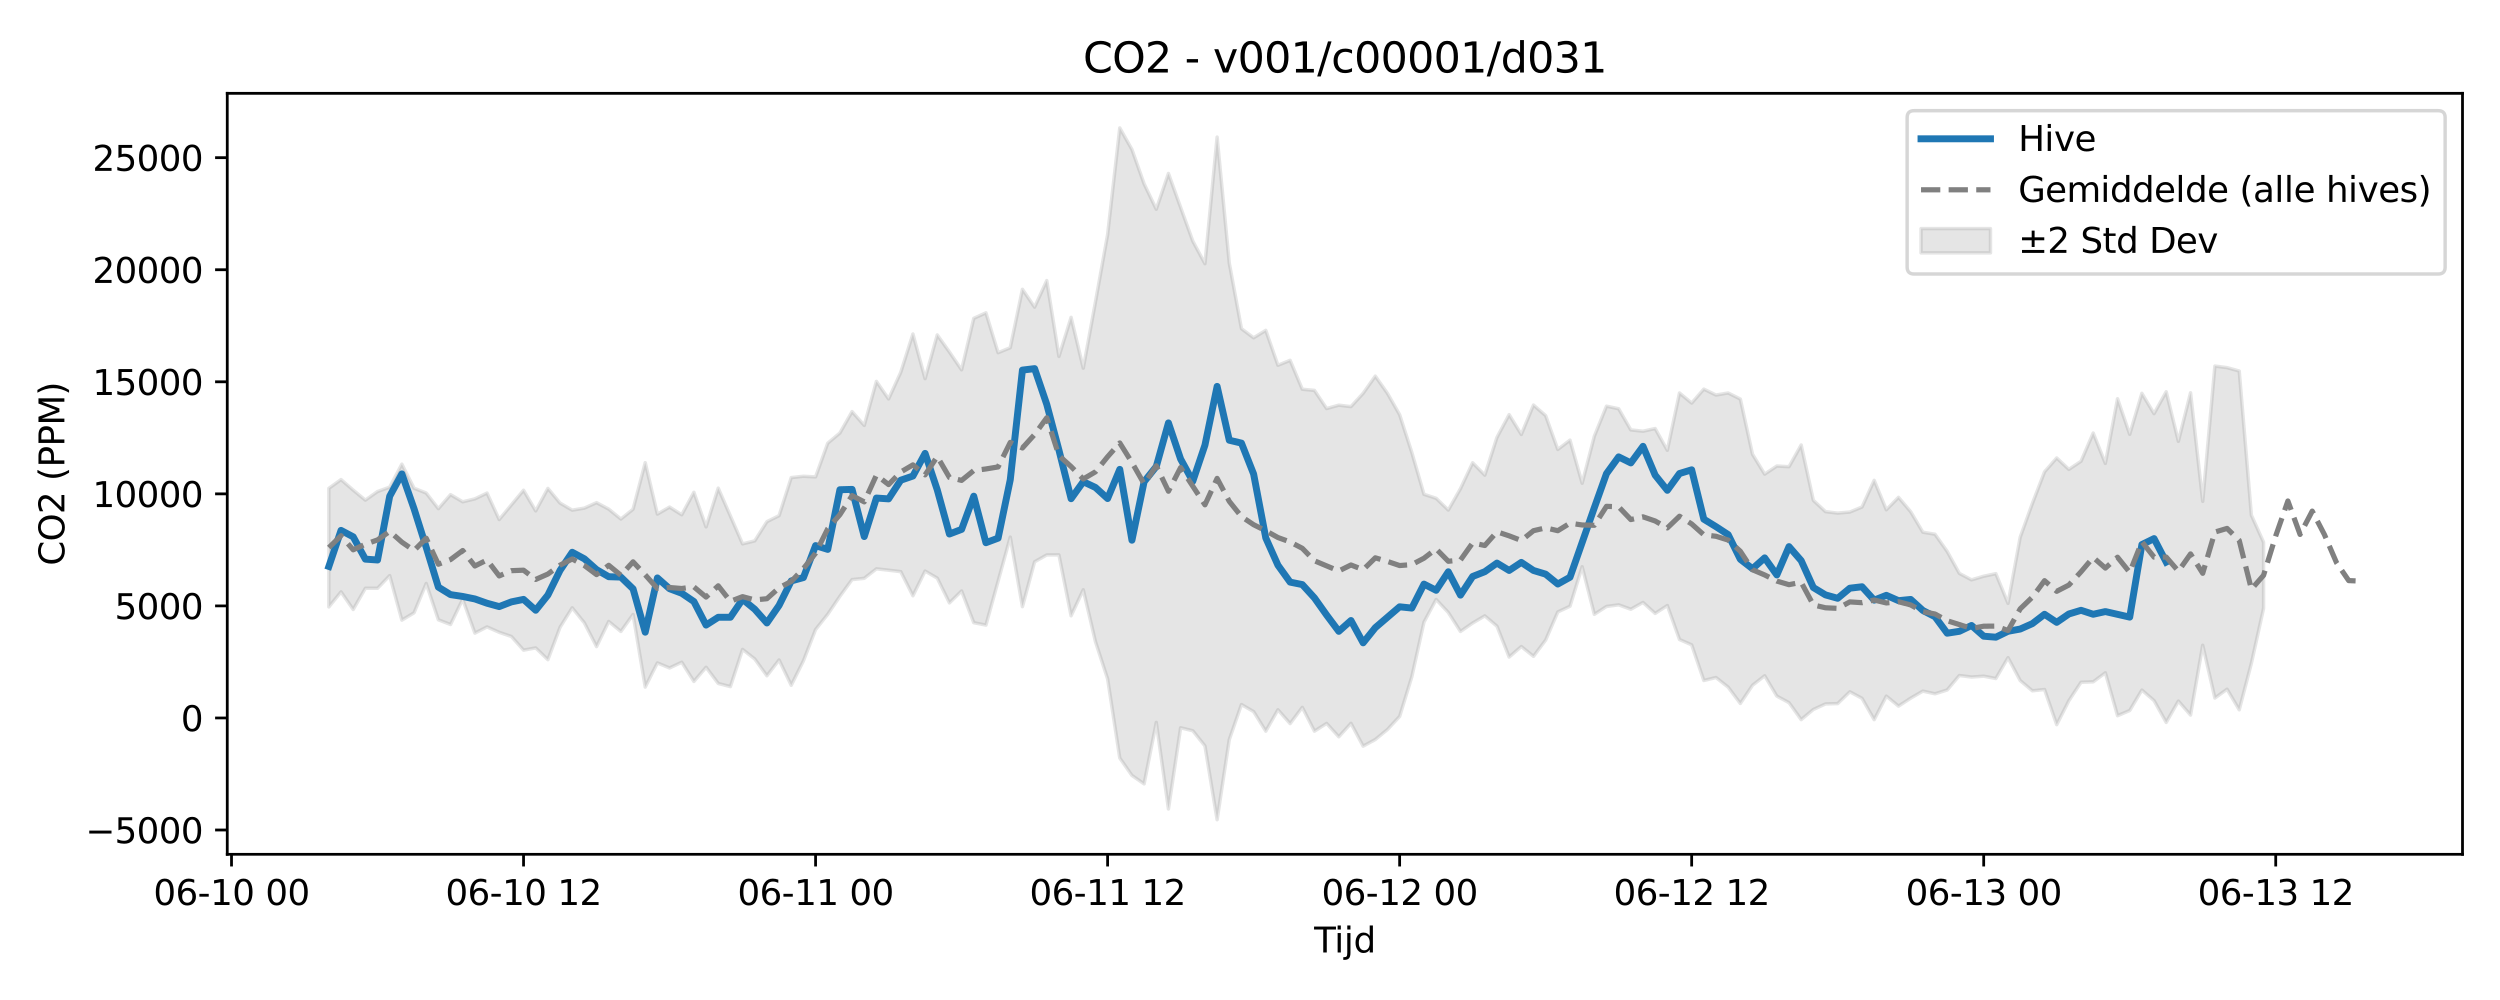 <?xml version="1.0" encoding="utf-8" standalone="no"?>
<!DOCTYPE svg PUBLIC "-//W3C//DTD SVG 1.1//EN"
  "http://www.w3.org/Graphics/SVG/1.1/DTD/svg11.dtd">
<svg xmlns:xlink="http://www.w3.org/1999/xlink" width="720pt" height="288pt" viewBox="0 0 720 288" xmlns="http://www.w3.org/2000/svg" version="1.1">
 <defs>
  <style type="text/css">*{stroke-linejoin: round; stroke-linecap: butt}</style>
 </defs>
 <g id="figure_1">
  <g id="patch_1">
   <path d="M 0 288 
L 720 288 
L 720 0 
L 0 0 
z
" style="fill: #ffffff"/>
  </g>
  <g id="axes_1">
   <g id="patch_2">
    <path d="M 65.45 246.04 
L 709.2 246.04 
L 709.2 26.88 
L 65.45 26.88 
z
" style="fill: #ffffff"/>
   </g>
   <g id="FillBetweenPolyCollection_1">
    <defs>
     <path id="m10af925615" d="M 94.711 -147.358 
L 94.711 -113.209 
L 98.216 -117.542 
L 101.72 -112.461 
L 105.224 -118.574 
L 108.729 -118.573 
L 112.233 -122.231 
L 115.737 -109.398 
L 119.242 -111.501 
L 122.746 -119.966 
L 126.251 -109.494 
L 129.755 -108.139 
L 133.259 -115.425 
L 136.764 -105.657 
L 140.268 -107.45 
L 143.772 -105.893 
L 147.277 -104.692 
L 150.781 -100.757 
L 154.285 -101.395 
L 157.79 -98.008 
L 161.294 -107.343 
L 164.798 -112.953 
L 168.303 -108.597 
L 171.807 -101.781 
L 175.312 -109.017 
L 178.816 -106.128 
L 182.32 -111.037 
L 185.825 -90.12 
L 189.329 -97.076 
L 192.833 -95.622 
L 196.338 -97.276 
L 199.842 -91.741 
L 203.346 -95.83 
L 206.851 -91.153 
L 210.355 -90.254 
L 213.859 -100.965 
L 217.364 -98.223 
L 220.868 -93.38 
L 224.372 -97.934 
L 227.877 -90.638 
L 231.381 -97.667 
L 234.886 -106.684 
L 238.39 -111.089 
L 241.894 -116.275 
L 245.399 -121.079 
L 248.903 -121.437 
L 252.407 -124.173 
L 255.912 -123.781 
L 259.416 -123.364 
L 262.92 -116.416 
L 266.425 -123.534 
L 269.929 -121.498 
L 273.433 -114.367 
L 276.938 -117.801 
L 280.442 -108.666 
L 283.947 -107.972 
L 287.451 -120.616 
L 290.955 -133.316 
L 294.46 -113.282 
L 297.964 -126.2 
L 301.468 -128.179 
L 304.973 -128.191 
L 308.477 -110.651 
L 311.981 -118.142 
L 315.486 -103.223 
L 318.99 -92.496 
L 322.494 -69.696 
L 325.999 -64.666 
L 329.503 -62.239 
L 333.007 -79.957 
L 336.512 -55.011 
L 340.016 -78.392 
L 343.521 -77.546 
L 347.025 -73.177 
L 350.529 -51.922 
L 354.034 -75.005 
L 357.538 -85.092 
L 361.042 -83.055 
L 364.547 -77.421 
L 368.051 -83.582 
L 371.555 -79.598 
L 375.06 -84.281 
L 378.564 -77.422 
L 382.068 -79.65 
L 385.573 -75.801 
L 389.077 -79.687 
L 392.582 -73.108 
L 396.086 -75.015 
L 399.59 -77.904 
L 403.095 -81.676 
L 406.599 -93.076 
L 410.103 -108.819 
L 413.608 -115.348 
L 417.112 -111.6 
L 420.616 -106.134 
L 424.121 -108.563 
L 427.625 -110.634 
L 431.129 -107.655 
L 434.634 -98.771 
L 438.138 -101.799 
L 441.643 -98.973 
L 445.147 -103.654 
L 448.651 -111.756 
L 452.156 -113.401 
L 455.66 -124.785 
L 459.164 -111.068 
L 462.669 -113.334 
L 466.173 -113.804 
L 469.677 -112.538 
L 473.182 -114.497 
L 476.686 -111.329 
L 480.19 -113.607 
L 483.695 -103.821 
L 487.199 -102.284 
L 490.703 -92.008 
L 494.208 -92.876 
L 497.712 -90.093 
L 501.217 -85.402 
L 504.721 -90.636 
L 508.225 -93.378 
L 511.73 -87.522 
L 515.234 -85.632 
L 518.738 -80.746 
L 522.243 -83.663 
L 525.747 -85.271 
L 529.251 -85.357 
L 532.756 -88.766 
L 536.26 -86.881 
L 539.764 -80.733 
L 543.269 -87.517 
L 546.773 -84.635 
L 550.278 -86.926 
L 553.782 -88.957 
L 557.286 -88.186 
L 560.791 -89.285 
L 564.295 -93.455 
L 567.799 -93.008 
L 571.304 -93.257 
L 574.808 -92.583 
L 578.312 -98.587 
L 581.817 -92.006 
L 585.321 -89.046 
L 588.825 -89.426 
L 592.33 -79.298 
L 595.834 -86.197 
L 599.338 -91.508 
L 602.843 -91.632 
L 606.347 -94.239 
L 609.852 -81.875 
L 613.356 -83.371 
L 616.86 -89.257 
L 620.365 -86.231 
L 623.869 -79.944 
L 627.373 -86.09 
L 630.878 -82.059 
L 634.382 -102.171 
L 637.886 -86.961 
L 641.391 -89.507 
L 644.895 -83.574 
L 648.399 -96.97 
L 651.904 -112.781 
L 651.904 -131.841 
L 651.904 -131.841 
L 648.399 -139.633 
L 644.895 -181.147 
L 641.391 -182.122 
L 637.886 -182.572 
L 634.382 -143.612 
L 630.878 -174.879 
L 627.373 -160.895 
L 623.869 -175.183 
L 620.365 -168.871 
L 616.86 -174.723 
L 613.356 -162.918 
L 609.852 -173.167 
L 606.347 -154.547 
L 602.843 -163.296 
L 599.338 -155.156 
L 595.834 -152.813 
L 592.33 -156.11 
L 588.825 -152.105 
L 585.321 -142.998 
L 581.817 -133.292 
L 578.312 -114.235 
L 574.808 -122.789 
L 571.304 -122.047 
L 567.799 -121.007 
L 564.295 -122.864 
L 560.791 -129.186 
L 557.286 -134.143 
L 553.782 -134.725 
L 550.278 -140.629 
L 546.773 -144.773 
L 543.269 -141.183 
L 539.764 -149.661 
L 536.26 -141.977 
L 532.756 -140.536 
L 529.251 -140.228 
L 525.747 -140.643 
L 522.243 -143.904 
L 518.738 -159.85 
L 515.234 -153.591 
L 511.73 -153.787 
L 508.225 -151.448 
L 504.721 -157.179 
L 501.217 -173.07 
L 497.712 -174.824 
L 494.208 -174.232 
L 490.703 -175.935 
L 487.199 -171.914 
L 483.695 -174.825 
L 480.19 -158.313 
L 476.686 -164.585 
L 473.182 -163.812 
L 469.677 -164.189 
L 466.173 -170.283 
L 462.669 -171.023 
L 459.164 -162.359 
L 455.66 -148.821 
L 452.156 -161.242 
L 448.651 -158.556 
L 445.147 -168.297 
L 441.643 -171.347 
L 438.138 -162.874 
L 434.634 -168.583 
L 431.129 -162.036 
L 427.625 -151.157 
L 424.121 -154.72 
L 420.616 -147.27 
L 417.112 -141.106 
L 413.608 -144.491 
L 410.103 -145.648 
L 406.599 -157.707 
L 403.095 -168.566 
L 399.59 -174.713 
L 396.086 -179.682 
L 392.582 -174.726 
L 389.077 -170.892 
L 385.573 -171.31 
L 382.068 -170.341 
L 378.564 -175.572 
L 375.06 -175.903 
L 371.555 -184.232 
L 368.051 -182.8 
L 364.547 -192.86 
L 361.042 -190.712 
L 357.538 -193.347 
L 354.034 -212.213 
L 350.529 -248.52 
L 347.025 -212.056 
L 343.521 -218.574 
L 340.016 -228.282 
L 336.512 -238.042 
L 333.007 -227.746 
L 329.503 -235.054 
L 325.999 -244.946 
L 322.494 -251.158 
L 318.99 -220.424 
L 315.486 -201.003 
L 311.981 -181.959 
L 308.477 -196.606 
L 304.973 -185.353 
L 301.468 -207.194 
L 297.964 -199.543 
L 294.46 -204.684 
L 290.955 -187.857 
L 287.451 -186.425 
L 283.947 -197.906 
L 280.442 -196.319 
L 276.938 -181.488 
L 273.433 -186.629 
L 269.929 -191.543 
L 266.425 -178.943 
L 262.92 -191.816 
L 259.416 -180.768 
L 255.912 -173.107 
L 252.407 -178.162 
L 248.903 -165.482 
L 245.399 -169.464 
L 241.894 -163.301 
L 238.39 -160.363 
L 234.886 -150.656 
L 231.381 -150.837 
L 227.877 -150.455 
L 224.372 -139.494 
L 220.868 -137.759 
L 217.364 -132.231 
L 213.859 -131.363 
L 210.355 -139.393 
L 206.851 -147.418 
L 203.346 -136.262 
L 199.842 -146.226 
L 196.338 -139.749 
L 192.833 -141.965 
L 189.329 -139.939 
L 185.825 -154.752 
L 182.32 -141.346 
L 178.816 -138.514 
L 175.312 -141.375 
L 171.807 -143.241 
L 168.303 -141.664 
L 164.798 -141.074 
L 161.294 -143.122 
L 157.79 -147.345 
L 154.285 -140.862 
L 150.781 -146.812 
L 147.277 -142.6 
L 143.772 -138.37 
L 140.268 -146.004 
L 136.764 -144.327 
L 133.259 -143.481 
L 129.755 -145.54 
L 126.251 -141.504 
L 122.746 -146.01 
L 119.242 -147.397 
L 115.737 -154.323 
L 112.233 -147.706 
L 108.729 -146.436 
L 105.224 -143.962 
L 101.72 -146.854 
L 98.216 -149.885 
L 94.711 -147.358 
z
" style="stroke: #808080; stroke-opacity: 0.2"/>
    </defs>
    <g clip-path="url(#pcbe47d2e35)">
     <use xlink:href="#m10af925615" x="0" y="288" style="fill: #808080; fill-opacity: 0.2; stroke: #808080; stroke-opacity: 0.2"/>
    </g>
   </g>
   <g id="matplotlib.axis_1">
    <g id="xtick_1">
     <g id="line2d_1">
      <defs>
       <path id="mabb507c59b" d="M 0 0 
L 0 3.5 
" style="stroke: #000000; stroke-width: 0.8"/>
      </defs>
      <g>
       <use xlink:href="#mabb507c59b" x="66.677" y="246.04" style="stroke: #000000; stroke-width: 0.8"/>
      </g>
     </g>
     <g id="text_1">
      <!-- 06-10 00 -->
      <g transform="translate(44.196 260.638) scale(0.1 -0.1)">
       <defs>
        <path id="DejaVuSans-30" d="M 2034 4250 
Q 1547 4250 1301 3770 
Q 1056 3291 1056 2328 
Q 1056 1369 1301 889 
Q 1547 409 2034 409 
Q 2525 409 2770 889 
Q 3016 1369 3016 2328 
Q 3016 3291 2770 3770 
Q 2525 4250 2034 4250 
z
M 2034 4750 
Q 2819 4750 3233 4129 
Q 3647 3509 3647 2328 
Q 3647 1150 3233 529 
Q 2819 -91 2034 -91 
Q 1250 -91 836 529 
Q 422 1150 422 2328 
Q 422 3509 836 4129 
Q 1250 4750 2034 4750 
z
" transform="scale(0.016)"/>
        <path id="DejaVuSans-36" d="M 2113 2584 
Q 1688 2584 1439 2293 
Q 1191 2003 1191 1497 
Q 1191 994 1439 701 
Q 1688 409 2113 409 
Q 2538 409 2786 701 
Q 3034 994 3034 1497 
Q 3034 2003 2786 2293 
Q 2538 2584 2113 2584 
z
M 3366 4563 
L 3366 3988 
Q 3128 4100 2886 4159 
Q 2644 4219 2406 4219 
Q 1781 4219 1451 3797 
Q 1122 3375 1075 2522 
Q 1259 2794 1537 2939 
Q 1816 3084 2150 3084 
Q 2853 3084 3261 2657 
Q 3669 2231 3669 1497 
Q 3669 778 3244 343 
Q 2819 -91 2113 -91 
Q 1303 -91 875 529 
Q 447 1150 447 2328 
Q 447 3434 972 4092 
Q 1497 4750 2381 4750 
Q 2619 4750 2861 4703 
Q 3103 4656 3366 4563 
z
" transform="scale(0.016)"/>
        <path id="DejaVuSans-2d" d="M 313 2009 
L 1997 2009 
L 1997 1497 
L 313 1497 
L 313 2009 
z
" transform="scale(0.016)"/>
        <path id="DejaVuSans-31" d="M 794 531 
L 1825 531 
L 1825 4091 
L 703 3866 
L 703 4441 
L 1819 4666 
L 2450 4666 
L 2450 531 
L 3481 531 
L 3481 0 
L 794 0 
L 794 531 
z
" transform="scale(0.016)"/>
        <path id="DejaVuSans-20" transform="scale(0.016)"/>
       </defs>
       <use xlink:href="#DejaVuSans-30"/>
       <use xlink:href="#DejaVuSans-36" transform="translate(63.623 0)"/>
       <use xlink:href="#DejaVuSans-2d" transform="translate(127.246 0)"/>
       <use xlink:href="#DejaVuSans-31" transform="translate(163.33 0)"/>
       <use xlink:href="#DejaVuSans-30" transform="translate(226.953 0)"/>
       <use xlink:href="#DejaVuSans-20" transform="translate(290.576 0)"/>
       <use xlink:href="#DejaVuSans-30" transform="translate(322.363 0)"/>
       <use xlink:href="#DejaVuSans-30" transform="translate(385.986 0)"/>
      </g>
     </g>
    </g>
    <g id="xtick_2">
     <g id="line2d_2">
      <g>
       <use xlink:href="#mabb507c59b" x="150.781" y="246.04" style="stroke: #000000; stroke-width: 0.8"/>
      </g>
     </g>
     <g id="text_2">
      <!-- 06-10 12 -->
      <g transform="translate(128.301 260.638) scale(0.1 -0.1)">
       <defs>
        <path id="DejaVuSans-32" d="M 1228 531 
L 3431 531 
L 3431 0 
L 469 0 
L 469 531 
Q 828 903 1448 1529 
Q 2069 2156 2228 2338 
Q 2531 2678 2651 2914 
Q 2772 3150 2772 3378 
Q 2772 3750 2511 3984 
Q 2250 4219 1831 4219 
Q 1534 4219 1204 4116 
Q 875 4013 500 3803 
L 500 4441 
Q 881 4594 1212 4672 
Q 1544 4750 1819 4750 
Q 2544 4750 2975 4387 
Q 3406 4025 3406 3419 
Q 3406 3131 3298 2873 
Q 3191 2616 2906 2266 
Q 2828 2175 2409 1742 
Q 1991 1309 1228 531 
z
" transform="scale(0.016)"/>
       </defs>
       <use xlink:href="#DejaVuSans-30"/>
       <use xlink:href="#DejaVuSans-36" transform="translate(63.623 0)"/>
       <use xlink:href="#DejaVuSans-2d" transform="translate(127.246 0)"/>
       <use xlink:href="#DejaVuSans-31" transform="translate(163.33 0)"/>
       <use xlink:href="#DejaVuSans-30" transform="translate(226.953 0)"/>
       <use xlink:href="#DejaVuSans-20" transform="translate(290.576 0)"/>
       <use xlink:href="#DejaVuSans-31" transform="translate(322.363 0)"/>
       <use xlink:href="#DejaVuSans-32" transform="translate(385.986 0)"/>
      </g>
     </g>
    </g>
    <g id="xtick_3">
     <g id="line2d_3">
      <g>
       <use xlink:href="#mabb507c59b" x="234.886" y="246.04" style="stroke: #000000; stroke-width: 0.8"/>
      </g>
     </g>
     <g id="text_3">
      <!-- 06-11 00 -->
      <g transform="translate(212.405 260.638) scale(0.1 -0.1)">
       <use xlink:href="#DejaVuSans-30"/>
       <use xlink:href="#DejaVuSans-36" transform="translate(63.623 0)"/>
       <use xlink:href="#DejaVuSans-2d" transform="translate(127.246 0)"/>
       <use xlink:href="#DejaVuSans-31" transform="translate(163.33 0)"/>
       <use xlink:href="#DejaVuSans-31" transform="translate(226.953 0)"/>
       <use xlink:href="#DejaVuSans-20" transform="translate(290.576 0)"/>
       <use xlink:href="#DejaVuSans-30" transform="translate(322.363 0)"/>
       <use xlink:href="#DejaVuSans-30" transform="translate(385.986 0)"/>
      </g>
     </g>
    </g>
    <g id="xtick_4">
     <g id="line2d_4">
      <g>
       <use xlink:href="#mabb507c59b" x="318.99" y="246.04" style="stroke: #000000; stroke-width: 0.8"/>
      </g>
     </g>
     <g id="text_4">
      <!-- 06-11 12 -->
      <g transform="translate(296.51 260.638) scale(0.1 -0.1)">
       <use xlink:href="#DejaVuSans-30"/>
       <use xlink:href="#DejaVuSans-36" transform="translate(63.623 0)"/>
       <use xlink:href="#DejaVuSans-2d" transform="translate(127.246 0)"/>
       <use xlink:href="#DejaVuSans-31" transform="translate(163.33 0)"/>
       <use xlink:href="#DejaVuSans-31" transform="translate(226.953 0)"/>
       <use xlink:href="#DejaVuSans-20" transform="translate(290.576 0)"/>
       <use xlink:href="#DejaVuSans-31" transform="translate(322.363 0)"/>
       <use xlink:href="#DejaVuSans-32" transform="translate(385.986 0)"/>
      </g>
     </g>
    </g>
    <g id="xtick_5">
     <g id="line2d_5">
      <g>
       <use xlink:href="#mabb507c59b" x="403.095" y="246.04" style="stroke: #000000; stroke-width: 0.8"/>
      </g>
     </g>
     <g id="text_5">
      <!-- 06-12 00 -->
      <g transform="translate(380.614 260.638) scale(0.1 -0.1)">
       <use xlink:href="#DejaVuSans-30"/>
       <use xlink:href="#DejaVuSans-36" transform="translate(63.623 0)"/>
       <use xlink:href="#DejaVuSans-2d" transform="translate(127.246 0)"/>
       <use xlink:href="#DejaVuSans-31" transform="translate(163.33 0)"/>
       <use xlink:href="#DejaVuSans-32" transform="translate(226.953 0)"/>
       <use xlink:href="#DejaVuSans-20" transform="translate(290.576 0)"/>
       <use xlink:href="#DejaVuSans-30" transform="translate(322.363 0)"/>
       <use xlink:href="#DejaVuSans-30" transform="translate(385.986 0)"/>
      </g>
     </g>
    </g>
    <g id="xtick_6">
     <g id="line2d_6">
      <g>
       <use xlink:href="#mabb507c59b" x="487.199" y="246.04" style="stroke: #000000; stroke-width: 0.8"/>
      </g>
     </g>
     <g id="text_6">
      <!-- 06-12 12 -->
      <g transform="translate(464.719 260.638) scale(0.1 -0.1)">
       <use xlink:href="#DejaVuSans-30"/>
       <use xlink:href="#DejaVuSans-36" transform="translate(63.623 0)"/>
       <use xlink:href="#DejaVuSans-2d" transform="translate(127.246 0)"/>
       <use xlink:href="#DejaVuSans-31" transform="translate(163.33 0)"/>
       <use xlink:href="#DejaVuSans-32" transform="translate(226.953 0)"/>
       <use xlink:href="#DejaVuSans-20" transform="translate(290.576 0)"/>
       <use xlink:href="#DejaVuSans-31" transform="translate(322.363 0)"/>
       <use xlink:href="#DejaVuSans-32" transform="translate(385.986 0)"/>
      </g>
     </g>
    </g>
    <g id="xtick_7">
     <g id="line2d_7">
      <g>
       <use xlink:href="#mabb507c59b" x="571.304" y="246.04" style="stroke: #000000; stroke-width: 0.8"/>
      </g>
     </g>
     <g id="text_7">
      <!-- 06-13 00 -->
      <g transform="translate(548.823 260.638) scale(0.1 -0.1)">
       <defs>
        <path id="DejaVuSans-33" d="M 2597 2516 
Q 3050 2419 3304 2112 
Q 3559 1806 3559 1356 
Q 3559 666 3084 287 
Q 2609 -91 1734 -91 
Q 1441 -91 1130 -33 
Q 819 25 488 141 
L 488 750 
Q 750 597 1062 519 
Q 1375 441 1716 441 
Q 2309 441 2620 675 
Q 2931 909 2931 1356 
Q 2931 1769 2642 2001 
Q 2353 2234 1838 2234 
L 1294 2234 
L 1294 2753 
L 1863 2753 
Q 2328 2753 2575 2939 
Q 2822 3125 2822 3475 
Q 2822 3834 2567 4026 
Q 2313 4219 1838 4219 
Q 1578 4219 1281 4162 
Q 984 4106 628 3988 
L 628 4550 
Q 988 4650 1302 4700 
Q 1616 4750 1894 4750 
Q 2613 4750 3031 4423 
Q 3450 4097 3450 3541 
Q 3450 3153 3228 2886 
Q 3006 2619 2597 2516 
z
" transform="scale(0.016)"/>
       </defs>
       <use xlink:href="#DejaVuSans-30"/>
       <use xlink:href="#DejaVuSans-36" transform="translate(63.623 0)"/>
       <use xlink:href="#DejaVuSans-2d" transform="translate(127.246 0)"/>
       <use xlink:href="#DejaVuSans-31" transform="translate(163.33 0)"/>
       <use xlink:href="#DejaVuSans-33" transform="translate(226.953 0)"/>
       <use xlink:href="#DejaVuSans-20" transform="translate(290.576 0)"/>
       <use xlink:href="#DejaVuSans-30" transform="translate(322.363 0)"/>
       <use xlink:href="#DejaVuSans-30" transform="translate(385.986 0)"/>
      </g>
     </g>
    </g>
    <g id="xtick_8">
     <g id="line2d_8">
      <g>
       <use xlink:href="#mabb507c59b" x="655.408" y="246.04" style="stroke: #000000; stroke-width: 0.8"/>
      </g>
     </g>
     <g id="text_8">
      <!-- 06-13 12 -->
      <g transform="translate(632.928 260.638) scale(0.1 -0.1)">
       <use xlink:href="#DejaVuSans-30"/>
       <use xlink:href="#DejaVuSans-36" transform="translate(63.623 0)"/>
       <use xlink:href="#DejaVuSans-2d" transform="translate(127.246 0)"/>
       <use xlink:href="#DejaVuSans-31" transform="translate(163.33 0)"/>
       <use xlink:href="#DejaVuSans-33" transform="translate(226.953 0)"/>
       <use xlink:href="#DejaVuSans-20" transform="translate(290.576 0)"/>
       <use xlink:href="#DejaVuSans-31" transform="translate(322.363 0)"/>
       <use xlink:href="#DejaVuSans-32" transform="translate(385.986 0)"/>
      </g>
     </g>
    </g>
    <g id="text_9">
     <!-- Tijd -->
     <g transform="translate(378.475 274.317) scale(0.1 -0.1)">
      <defs>
       <path id="DejaVuSans-54" d="M -19 4666 
L 3928 4666 
L 3928 4134 
L 2272 4134 
L 2272 0 
L 1638 0 
L 1638 4134 
L -19 4134 
L -19 4666 
z
" transform="scale(0.016)"/>
       <path id="DejaVuSans-69" d="M 603 3500 
L 1178 3500 
L 1178 0 
L 603 0 
L 603 3500 
z
M 603 4863 
L 1178 4863 
L 1178 4134 
L 603 4134 
L 603 4863 
z
" transform="scale(0.016)"/>
       <path id="DejaVuSans-6a" d="M 603 3500 
L 1178 3500 
L 1178 -63 
Q 1178 -731 923 -1031 
Q 669 -1331 103 -1331 
L -116 -1331 
L -116 -844 
L 38 -844 
Q 366 -844 484 -692 
Q 603 -541 603 -63 
L 603 3500 
z
M 603 4863 
L 1178 4863 
L 1178 4134 
L 603 4134 
L 603 4863 
z
" transform="scale(0.016)"/>
       <path id="DejaVuSans-64" d="M 2906 2969 
L 2906 4863 
L 3481 4863 
L 3481 0 
L 2906 0 
L 2906 525 
Q 2725 213 2448 61 
Q 2172 -91 1784 -91 
Q 1150 -91 751 415 
Q 353 922 353 1747 
Q 353 2572 751 3078 
Q 1150 3584 1784 3584 
Q 2172 3584 2448 3432 
Q 2725 3281 2906 2969 
z
M 947 1747 
Q 947 1113 1208 752 
Q 1469 391 1925 391 
Q 2381 391 2643 752 
Q 2906 1113 2906 1747 
Q 2906 2381 2643 2742 
Q 2381 3103 1925 3103 
Q 1469 3103 1208 2742 
Q 947 2381 947 1747 
z
" transform="scale(0.016)"/>
      </defs>
      <use xlink:href="#DejaVuSans-54"/>
      <use xlink:href="#DejaVuSans-69" transform="translate(57.959 0)"/>
      <use xlink:href="#DejaVuSans-6a" transform="translate(85.742 0)"/>
      <use xlink:href="#DejaVuSans-64" transform="translate(113.525 0)"/>
     </g>
    </g>
   </g>
   <g id="matplotlib.axis_2">
    <g id="ytick_1">
     <g id="line2d_9">
      <defs>
       <path id="m049e618f25" d="M 0 0 
L -3.5 0 
" style="stroke: #000000; stroke-width: 0.8"/>
      </defs>
      <g>
       <use xlink:href="#m049e618f25" x="65.45" y="239.047" style="stroke: #000000; stroke-width: 0.8"/>
      </g>
     </g>
     <g id="text_10">
      <!-- −5000 -->
      <g transform="translate(24.62 242.846) scale(0.1 -0.1)">
       <defs>
        <path id="DejaVuSans-2212" d="M 678 2272 
L 4684 2272 
L 4684 1741 
L 678 1741 
L 678 2272 
z
" transform="scale(0.016)"/>
        <path id="DejaVuSans-35" d="M 691 4666 
L 3169 4666 
L 3169 4134 
L 1269 4134 
L 1269 2991 
Q 1406 3038 1543 3061 
Q 1681 3084 1819 3084 
Q 2600 3084 3056 2656 
Q 3513 2228 3513 1497 
Q 3513 744 3044 326 
Q 2575 -91 1722 -91 
Q 1428 -91 1123 -41 
Q 819 9 494 109 
L 494 744 
Q 775 591 1075 516 
Q 1375 441 1709 441 
Q 2250 441 2565 725 
Q 2881 1009 2881 1497 
Q 2881 1984 2565 2268 
Q 2250 2553 1709 2553 
Q 1456 2553 1204 2497 
Q 953 2441 691 2322 
L 691 4666 
z
" transform="scale(0.016)"/>
       </defs>
       <use xlink:href="#DejaVuSans-2212"/>
       <use xlink:href="#DejaVuSans-35" transform="translate(83.789 0)"/>
       <use xlink:href="#DejaVuSans-30" transform="translate(147.412 0)"/>
       <use xlink:href="#DejaVuSans-30" transform="translate(211.035 0)"/>
       <use xlink:href="#DejaVuSans-30" transform="translate(274.658 0)"/>
      </g>
     </g>
    </g>
    <g id="ytick_2">
     <g id="line2d_10">
      <g>
       <use xlink:href="#m049e618f25" x="65.45" y="206.774" style="stroke: #000000; stroke-width: 0.8"/>
      </g>
     </g>
     <g id="text_11">
      <!-- 0 -->
      <g transform="translate(52.087 210.573) scale(0.1 -0.1)">
       <use xlink:href="#DejaVuSans-30"/>
      </g>
     </g>
    </g>
    <g id="ytick_3">
     <g id="line2d_11">
      <g>
       <use xlink:href="#m049e618f25" x="65.45" y="174.5" style="stroke: #000000; stroke-width: 0.8"/>
      </g>
     </g>
     <g id="text_12">
      <!-- 5000 -->
      <g transform="translate(33 178.299) scale(0.1 -0.1)">
       <use xlink:href="#DejaVuSans-35"/>
       <use xlink:href="#DejaVuSans-30" transform="translate(63.623 0)"/>
       <use xlink:href="#DejaVuSans-30" transform="translate(127.246 0)"/>
       <use xlink:href="#DejaVuSans-30" transform="translate(190.869 0)"/>
      </g>
     </g>
    </g>
    <g id="ytick_4">
     <g id="line2d_12">
      <g>
       <use xlink:href="#m049e618f25" x="65.45" y="142.227" style="stroke: #000000; stroke-width: 0.8"/>
      </g>
     </g>
     <g id="text_13">
      <!-- 10000 -->
      <g transform="translate(26.637 146.026) scale(0.1 -0.1)">
       <use xlink:href="#DejaVuSans-31"/>
       <use xlink:href="#DejaVuSans-30" transform="translate(63.623 0)"/>
       <use xlink:href="#DejaVuSans-30" transform="translate(127.246 0)"/>
       <use xlink:href="#DejaVuSans-30" transform="translate(190.869 0)"/>
       <use xlink:href="#DejaVuSans-30" transform="translate(254.492 0)"/>
      </g>
     </g>
    </g>
    <g id="ytick_5">
     <g id="line2d_13">
      <g>
       <use xlink:href="#m049e618f25" x="65.45" y="109.953" style="stroke: #000000; stroke-width: 0.8"/>
      </g>
     </g>
     <g id="text_14">
      <!-- 15000 -->
      <g transform="translate(26.637 113.752) scale(0.1 -0.1)">
       <use xlink:href="#DejaVuSans-31"/>
       <use xlink:href="#DejaVuSans-35" transform="translate(63.623 0)"/>
       <use xlink:href="#DejaVuSans-30" transform="translate(127.246 0)"/>
       <use xlink:href="#DejaVuSans-30" transform="translate(190.869 0)"/>
       <use xlink:href="#DejaVuSans-30" transform="translate(254.492 0)"/>
      </g>
     </g>
    </g>
    <g id="ytick_6">
     <g id="line2d_14">
      <g>
       <use xlink:href="#m049e618f25" x="65.45" y="77.679" style="stroke: #000000; stroke-width: 0.8"/>
      </g>
     </g>
     <g id="text_15">
      <!-- 20000 -->
      <g transform="translate(26.637 81.479) scale(0.1 -0.1)">
       <use xlink:href="#DejaVuSans-32"/>
       <use xlink:href="#DejaVuSans-30" transform="translate(63.623 0)"/>
       <use xlink:href="#DejaVuSans-30" transform="translate(127.246 0)"/>
       <use xlink:href="#DejaVuSans-30" transform="translate(190.869 0)"/>
       <use xlink:href="#DejaVuSans-30" transform="translate(254.492 0)"/>
      </g>
     </g>
    </g>
    <g id="ytick_7">
     <g id="line2d_15">
      <g>
       <use xlink:href="#m049e618f25" x="65.45" y="45.406" style="stroke: #000000; stroke-width: 0.8"/>
      </g>
     </g>
     <g id="text_16">
      <!-- 25000 -->
      <g transform="translate(26.637 49.205) scale(0.1 -0.1)">
       <use xlink:href="#DejaVuSans-32"/>
       <use xlink:href="#DejaVuSans-35" transform="translate(63.623 0)"/>
       <use xlink:href="#DejaVuSans-30" transform="translate(127.246 0)"/>
       <use xlink:href="#DejaVuSans-30" transform="translate(190.869 0)"/>
       <use xlink:href="#DejaVuSans-30" transform="translate(254.492 0)"/>
      </g>
     </g>
    </g>
    <g id="text_17">
     <!-- CO2 (PPM) -->
     <g transform="translate(18.541 162.903) rotate(-90) scale(0.1 -0.1)">
      <defs>
       <path id="DejaVuSans-43" d="M 4122 4306 
L 4122 3641 
Q 3803 3938 3442 4084 
Q 3081 4231 2675 4231 
Q 1875 4231 1450 3742 
Q 1025 3253 1025 2328 
Q 1025 1406 1450 917 
Q 1875 428 2675 428 
Q 3081 428 3442 575 
Q 3803 722 4122 1019 
L 4122 359 
Q 3791 134 3420 21 
Q 3050 -91 2638 -91 
Q 1578 -91 968 557 
Q 359 1206 359 2328 
Q 359 3453 968 4101 
Q 1578 4750 2638 4750 
Q 3056 4750 3426 4639 
Q 3797 4528 4122 4306 
z
" transform="scale(0.016)"/>
       <path id="DejaVuSans-4f" d="M 2522 4238 
Q 1834 4238 1429 3725 
Q 1025 3213 1025 2328 
Q 1025 1447 1429 934 
Q 1834 422 2522 422 
Q 3209 422 3611 934 
Q 4013 1447 4013 2328 
Q 4013 3213 3611 3725 
Q 3209 4238 2522 4238 
z
M 2522 4750 
Q 3503 4750 4090 4092 
Q 4678 3434 4678 2328 
Q 4678 1225 4090 567 
Q 3503 -91 2522 -91 
Q 1538 -91 948 565 
Q 359 1222 359 2328 
Q 359 3434 948 4092 
Q 1538 4750 2522 4750 
z
" transform="scale(0.016)"/>
       <path id="DejaVuSans-28" d="M 1984 4856 
Q 1566 4138 1362 3434 
Q 1159 2731 1159 2009 
Q 1159 1288 1364 580 
Q 1569 -128 1984 -844 
L 1484 -844 
Q 1016 -109 783 600 
Q 550 1309 550 2009 
Q 550 2706 781 3412 
Q 1013 4119 1484 4856 
L 1984 4856 
z
" transform="scale(0.016)"/>
       <path id="DejaVuSans-50" d="M 1259 4147 
L 1259 2394 
L 2053 2394 
Q 2494 2394 2734 2622 
Q 2975 2850 2975 3272 
Q 2975 3691 2734 3919 
Q 2494 4147 2053 4147 
L 1259 4147 
z
M 628 4666 
L 2053 4666 
Q 2838 4666 3239 4311 
Q 3641 3956 3641 3272 
Q 3641 2581 3239 2228 
Q 2838 1875 2053 1875 
L 1259 1875 
L 1259 0 
L 628 0 
L 628 4666 
z
" transform="scale(0.016)"/>
       <path id="DejaVuSans-4d" d="M 628 4666 
L 1569 4666 
L 2759 1491 
L 3956 4666 
L 4897 4666 
L 4897 0 
L 4281 0 
L 4281 4097 
L 3078 897 
L 2444 897 
L 1241 4097 
L 1241 0 
L 628 0 
L 628 4666 
z
" transform="scale(0.016)"/>
       <path id="DejaVuSans-29" d="M 513 4856 
L 1013 4856 
Q 1481 4119 1714 3412 
Q 1947 2706 1947 2009 
Q 1947 1309 1714 600 
Q 1481 -109 1013 -844 
L 513 -844 
Q 928 -128 1133 580 
Q 1338 1288 1338 2009 
Q 1338 2731 1133 3434 
Q 928 4138 513 4856 
z
" transform="scale(0.016)"/>
      </defs>
      <use xlink:href="#DejaVuSans-43"/>
      <use xlink:href="#DejaVuSans-4f" transform="translate(69.824 0)"/>
      <use xlink:href="#DejaVuSans-32" transform="translate(148.535 0)"/>
      <use xlink:href="#DejaVuSans-20" transform="translate(212.158 0)"/>
      <use xlink:href="#DejaVuSans-28" transform="translate(243.945 0)"/>
      <use xlink:href="#DejaVuSans-50" transform="translate(282.959 0)"/>
      <use xlink:href="#DejaVuSans-50" transform="translate(343.262 0)"/>
      <use xlink:href="#DejaVuSans-4d" transform="translate(403.564 0)"/>
      <use xlink:href="#DejaVuSans-29" transform="translate(489.844 0)"/>
     </g>
    </g>
   </g>
   <g id="line2d_16">
    <path d="M 94.711 163.133 
L 98.216 152.754 
L 101.72 154.607 
L 105.224 161.033 
L 108.729 161.277 
L 112.233 142.909 
L 115.737 136.488 
L 119.242 146.515 
L 122.746 157.619 
L 126.251 169.095 
L 129.755 171.251 
L 133.259 171.778 
L 136.764 172.496 
L 140.268 173.734 
L 143.772 174.698 
L 147.277 173.343 
L 150.781 172.626 
L 154.285 175.749 
L 157.79 171.376 
L 161.294 164.265 
L 164.798 159.056 
L 168.303 160.945 
L 171.807 164.05 
L 175.312 166.092 
L 178.816 166.204 
L 182.32 169.594 
L 185.825 182.068 
L 189.329 166.447 
L 192.833 169.547 
L 196.338 170.857 
L 199.842 173.244 
L 203.346 180.021 
L 206.851 177.779 
L 210.355 177.766 
L 213.859 172.594 
L 217.364 175.46 
L 220.868 179.412 
L 224.372 174.358 
L 227.877 167.316 
L 231.381 166.343 
L 234.886 157.133 
L 238.39 158.221 
L 241.894 141.043 
L 245.399 140.944 
L 248.903 154.526 
L 252.407 143.438 
L 255.912 143.675 
L 259.416 138.3 
L 262.92 137.097 
L 266.425 130.58 
L 269.929 141.073 
L 273.433 153.796 
L 276.938 152.462 
L 280.442 142.906 
L 283.947 156.302 
L 287.451 154.987 
L 290.955 138.162 
L 294.46 106.586 
L 297.964 106.164 
L 301.468 116.462 
L 304.973 129.627 
L 308.477 143.623 
L 311.981 138.735 
L 315.486 140.387 
L 318.99 143.578 
L 322.494 135.182 
L 325.999 155.577 
L 329.503 138.737 
L 333.007 134.358 
L 336.512 121.8 
L 340.016 132.198 
L 343.521 138.605 
L 347.025 128.194 
L 350.529 111.287 
L 354.034 126.787 
L 357.538 127.615 
L 361.042 136.521 
L 364.547 154.934 
L 368.051 162.783 
L 371.555 167.652 
L 375.06 168.357 
L 378.564 172.202 
L 382.068 177.134 
L 385.573 181.822 
L 389.077 178.711 
L 392.582 185.131 
L 396.086 180.77 
L 403.095 174.76 
L 406.599 175.122 
L 410.103 168.224 
L 413.608 170.005 
L 417.112 164.674 
L 420.616 171.395 
L 424.121 166.027 
L 427.625 164.646 
L 431.129 162.167 
L 434.634 164.289 
L 438.138 161.971 
L 441.643 164.298 
L 445.147 165.356 
L 448.651 168.202 
L 452.156 166.242 
L 459.164 146.222 
L 462.669 136.404 
L 466.173 131.583 
L 469.677 133.317 
L 473.182 128.547 
L 476.686 136.843 
L 480.19 141.207 
L 483.695 136.374 
L 487.199 135.307 
L 490.703 149.529 
L 494.208 151.681 
L 497.712 153.968 
L 501.217 161.074 
L 504.721 163.792 
L 508.225 160.67 
L 511.73 165.575 
L 515.234 157.43 
L 518.738 161.455 
L 522.243 169.209 
L 525.747 171.333 
L 529.251 172.309 
L 532.756 169.401 
L 536.26 168.986 
L 539.764 172.841 
L 543.269 171.456 
L 546.773 172.99 
L 550.278 172.637 
L 553.782 175.815 
L 557.286 177.618 
L 560.791 182.364 
L 564.295 181.818 
L 567.799 180.141 
L 571.304 183.229 
L 574.808 183.511 
L 578.312 181.809 
L 581.817 181.168 
L 585.321 179.604 
L 588.825 176.914 
L 592.33 179.236 
L 595.834 176.828 
L 599.338 175.765 
L 602.843 176.908 
L 606.347 176.133 
L 613.356 177.727 
L 616.86 156.844 
L 620.365 155.119 
L 623.869 161.873 
L 623.869 161.873 
" clip-path="url(#pcbe47d2e35)" style="fill: none; stroke: #1f77b4; stroke-width: 2; stroke-linecap: square"/>
   </g>
   <g id="line2d_17">
    <path d="M 94.711 157.716 
L 98.216 154.287 
L 101.72 158.343 
L 105.224 156.732 
L 108.729 155.496 
L 112.233 153.032 
L 115.737 156.14 
L 119.242 158.551 
L 122.746 155.012 
L 126.251 162.501 
L 129.755 161.161 
L 133.259 158.547 
L 136.764 163.008 
L 140.268 161.273 
L 143.772 165.869 
L 147.277 164.354 
L 150.781 164.215 
L 154.285 166.871 
L 157.79 165.324 
L 161.294 162.768 
L 164.798 160.986 
L 168.303 162.87 
L 171.807 165.489 
L 175.312 162.804 
L 178.816 165.679 
L 182.32 161.809 
L 185.825 165.564 
L 189.329 169.493 
L 192.833 169.206 
L 196.338 169.488 
L 199.842 169.016 
L 203.346 171.954 
L 206.851 168.715 
L 210.355 173.177 
L 213.859 171.836 
L 217.364 172.773 
L 220.868 172.431 
L 224.372 169.286 
L 227.877 167.453 
L 231.381 163.748 
L 234.886 159.33 
L 238.39 152.274 
L 241.894 148.212 
L 245.399 142.729 
L 248.903 144.54 
L 252.407 136.833 
L 255.912 139.556 
L 259.416 135.934 
L 262.92 133.884 
L 266.425 136.761 
L 269.929 131.479 
L 273.433 137.502 
L 276.938 138.356 
L 280.442 135.508 
L 283.947 135.061 
L 287.451 134.479 
L 290.955 127.414 
L 294.46 129.017 
L 297.964 125.129 
L 301.468 120.314 
L 304.973 131.228 
L 308.477 134.372 
L 311.981 137.95 
L 315.486 135.887 
L 318.99 131.54 
L 322.494 127.573 
L 325.999 133.194 
L 329.503 139.353 
L 333.007 134.149 
L 336.512 141.473 
L 340.016 134.663 
L 347.025 145.384 
L 350.529 137.779 
L 354.034 144.391 
L 357.538 148.78 
L 361.042 151.116 
L 364.547 152.86 
L 368.051 154.809 
L 371.555 156.085 
L 375.06 157.908 
L 378.564 161.503 
L 385.573 164.445 
L 389.077 162.711 
L 392.582 164.083 
L 396.086 160.652 
L 399.59 161.692 
L 403.095 162.879 
L 406.599 162.608 
L 410.103 160.767 
L 413.608 158.081 
L 417.112 161.647 
L 420.616 161.298 
L 424.121 156.359 
L 427.625 157.105 
L 431.129 153.155 
L 434.634 154.323 
L 438.138 155.664 
L 441.643 152.84 
L 445.147 152.024 
L 448.651 152.844 
L 452.156 150.679 
L 455.66 151.197 
L 459.164 151.286 
L 462.669 145.822 
L 466.173 145.956 
L 469.677 149.637 
L 473.182 148.846 
L 476.686 150.043 
L 480.19 152.04 
L 483.695 148.677 
L 487.199 150.901 
L 490.703 154.028 
L 494.208 154.446 
L 497.712 155.541 
L 501.217 158.764 
L 504.721 164.092 
L 508.225 165.587 
L 511.73 167.345 
L 515.234 168.388 
L 518.738 167.702 
L 522.243 174.217 
L 525.747 175.043 
L 529.251 175.207 
L 532.756 173.349 
L 536.26 173.571 
L 539.764 172.803 
L 543.269 173.65 
L 546.773 173.296 
L 550.278 174.223 
L 553.782 176.159 
L 557.286 176.835 
L 560.791 178.765 
L 567.799 180.993 
L 571.304 180.348 
L 574.808 180.314 
L 578.312 181.589 
L 581.817 175.351 
L 585.321 171.978 
L 588.825 167.234 
L 592.33 170.296 
L 595.834 168.495 
L 599.338 164.668 
L 602.843 160.536 
L 606.347 163.607 
L 609.852 160.479 
L 613.356 164.855 
L 616.86 156.01 
L 620.365 160.449 
L 623.869 160.437 
L 627.373 164.508 
L 630.878 159.531 
L 634.382 165.108 
L 637.886 153.233 
L 641.391 152.186 
L 644.895 155.639 
L 648.399 169.698 
L 651.904 165.689 
L 655.408 154.332 
L 658.913 144.288 
L 662.417 153.913 
L 665.921 147.201 
L 669.426 153.948 
L 672.93 162.072 
L 676.434 167.213 
L 679.939 167.357 
L 679.939 167.357 
" clip-path="url(#pcbe47d2e35)" style="fill: none; stroke-dasharray: 5.55,2.4; stroke-dashoffset: 0; stroke: #808080; stroke-width: 1.5"/>
   </g>
   <g id="patch_3">
    <path d="M 65.45 246.04 
L 65.45 26.88 
" style="fill: none; stroke: #000000; stroke-width: 0.8; stroke-linejoin: miter; stroke-linecap: square"/>
   </g>
   <g id="patch_4">
    <path d="M 709.2 246.04 
L 709.2 26.88 
" style="fill: none; stroke: #000000; stroke-width: 0.8; stroke-linejoin: miter; stroke-linecap: square"/>
   </g>
   <g id="patch_5">
    <path d="M 65.45 246.04 
L 709.2 246.04 
" style="fill: none; stroke: #000000; stroke-width: 0.8; stroke-linejoin: miter; stroke-linecap: square"/>
   </g>
   <g id="patch_6">
    <path d="M 65.45 26.88 
L 709.2 26.88 
" style="fill: none; stroke: #000000; stroke-width: 0.8; stroke-linejoin: miter; stroke-linecap: square"/>
   </g>
   <g id="text_18">
    <!-- CO2 - v001/c00001/d031 -->
    <g transform="translate(311.922 20.88) scale(0.12 -0.12)">
     <defs>
      <path id="DejaVuSans-76" d="M 191 3500 
L 800 3500 
L 1894 563 
L 2988 3500 
L 3597 3500 
L 2284 0 
L 1503 0 
L 191 3500 
z
" transform="scale(0.016)"/>
      <path id="DejaVuSans-2f" d="M 1625 4666 
L 2156 4666 
L 531 -594 
L 0 -594 
L 1625 4666 
z
" transform="scale(0.016)"/>
      <path id="DejaVuSans-63" d="M 3122 3366 
L 3122 2828 
Q 2878 2963 2633 3030 
Q 2388 3097 2138 3097 
Q 1578 3097 1268 2742 
Q 959 2388 959 1747 
Q 959 1106 1268 751 
Q 1578 397 2138 397 
Q 2388 397 2633 464 
Q 2878 531 3122 666 
L 3122 134 
Q 2881 22 2623 -34 
Q 2366 -91 2075 -91 
Q 1284 -91 818 406 
Q 353 903 353 1747 
Q 353 2603 823 3093 
Q 1294 3584 2113 3584 
Q 2378 3584 2631 3529 
Q 2884 3475 3122 3366 
z
" transform="scale(0.016)"/>
     </defs>
     <use xlink:href="#DejaVuSans-43"/>
     <use xlink:href="#DejaVuSans-4f" transform="translate(69.824 0)"/>
     <use xlink:href="#DejaVuSans-32" transform="translate(148.535 0)"/>
     <use xlink:href="#DejaVuSans-20" transform="translate(212.158 0)"/>
     <use xlink:href="#DejaVuSans-2d" transform="translate(243.945 0)"/>
     <use xlink:href="#DejaVuSans-20" transform="translate(280.029 0)"/>
     <use xlink:href="#DejaVuSans-76" transform="translate(311.816 0)"/>
     <use xlink:href="#DejaVuSans-30" transform="translate(370.996 0)"/>
     <use xlink:href="#DejaVuSans-30" transform="translate(434.619 0)"/>
     <use xlink:href="#DejaVuSans-31" transform="translate(498.242 0)"/>
     <use xlink:href="#DejaVuSans-2f" transform="translate(561.865 0)"/>
     <use xlink:href="#DejaVuSans-63" transform="translate(595.557 0)"/>
     <use xlink:href="#DejaVuSans-30" transform="translate(650.537 0)"/>
     <use xlink:href="#DejaVuSans-30" transform="translate(714.16 0)"/>
     <use xlink:href="#DejaVuSans-30" transform="translate(777.783 0)"/>
     <use xlink:href="#DejaVuSans-30" transform="translate(841.406 0)"/>
     <use xlink:href="#DejaVuSans-31" transform="translate(905.029 0)"/>
     <use xlink:href="#DejaVuSans-2f" transform="translate(968.652 0)"/>
     <use xlink:href="#DejaVuSans-64" transform="translate(1002.344 0)"/>
     <use xlink:href="#DejaVuSans-30" transform="translate(1065.82 0)"/>
     <use xlink:href="#DejaVuSans-33" transform="translate(1129.443 0)"/>
     <use xlink:href="#DejaVuSans-31" transform="translate(1193.066 0)"/>
    </g>
   </g>
   <g id="legend_1">
    <g id="patch_7">
     <path d="M 551.256 78.914 
L 702.2 78.914 
Q 704.2 78.914 704.2 76.914 
L 704.2 33.88 
Q 704.2 31.88 702.2 31.88 
L 551.256 31.88 
Q 549.256 31.88 549.256 33.88 
L 549.256 76.914 
Q 549.256 78.914 551.256 78.914 
z
" style="fill: #ffffff; opacity: 0.8; stroke: #cccccc; stroke-linejoin: miter"/>
    </g>
    <g id="line2d_18">
     <path d="M 553.256 39.978 
L 563.256 39.978 
L 573.256 39.978 
" style="fill: none; stroke: #1f77b4; stroke-width: 2; stroke-linecap: square"/>
    </g>
    <g id="text_19">
     <!-- Hive -->
     <g transform="translate(581.256 43.478) scale(0.1 -0.1)">
      <defs>
       <path id="DejaVuSans-48" d="M 628 4666 
L 1259 4666 
L 1259 2753 
L 3553 2753 
L 3553 4666 
L 4184 4666 
L 4184 0 
L 3553 0 
L 3553 2222 
L 1259 2222 
L 1259 0 
L 628 0 
L 628 4666 
z
" transform="scale(0.016)"/>
       <path id="DejaVuSans-65" d="M 3597 1894 
L 3597 1613 
L 953 1613 
Q 991 1019 1311 708 
Q 1631 397 2203 397 
Q 2534 397 2845 478 
Q 3156 559 3463 722 
L 3463 178 
Q 3153 47 2828 -22 
Q 2503 -91 2169 -91 
Q 1331 -91 842 396 
Q 353 884 353 1716 
Q 353 2575 817 3079 
Q 1281 3584 2069 3584 
Q 2775 3584 3186 3129 
Q 3597 2675 3597 1894 
z
M 3022 2063 
Q 3016 2534 2758 2815 
Q 2500 3097 2075 3097 
Q 1594 3097 1305 2825 
Q 1016 2553 972 2059 
L 3022 2063 
z
" transform="scale(0.016)"/>
      </defs>
      <use xlink:href="#DejaVuSans-48"/>
      <use xlink:href="#DejaVuSans-69" transform="translate(75.195 0)"/>
      <use xlink:href="#DejaVuSans-76" transform="translate(102.979 0)"/>
      <use xlink:href="#DejaVuSans-65" transform="translate(162.158 0)"/>
     </g>
    </g>
    <g id="line2d_19">
     <path d="M 553.256 54.657 
L 563.256 54.657 
L 573.256 54.657 
" style="fill: none; stroke-dasharray: 5.55,2.4; stroke-dashoffset: 0; stroke: #808080; stroke-width: 1.5"/>
    </g>
    <g id="text_20">
     <!-- Gemiddelde (alle hives) -->
     <g transform="translate(581.256 58.157) scale(0.1 -0.1)">
      <defs>
       <path id="DejaVuSans-47" d="M 3809 666 
L 3809 1919 
L 2778 1919 
L 2778 2438 
L 4434 2438 
L 4434 434 
Q 4069 175 3628 42 
Q 3188 -91 2688 -91 
Q 1594 -91 976 548 
Q 359 1188 359 2328 
Q 359 3472 976 4111 
Q 1594 4750 2688 4750 
Q 3144 4750 3555 4637 
Q 3966 4525 4313 4306 
L 4313 3634 
Q 3963 3931 3569 4081 
Q 3175 4231 2741 4231 
Q 1884 4231 1454 3753 
Q 1025 3275 1025 2328 
Q 1025 1384 1454 906 
Q 1884 428 2741 428 
Q 3075 428 3337 486 
Q 3600 544 3809 666 
z
" transform="scale(0.016)"/>
       <path id="DejaVuSans-6d" d="M 3328 2828 
Q 3544 3216 3844 3400 
Q 4144 3584 4550 3584 
Q 5097 3584 5394 3201 
Q 5691 2819 5691 2113 
L 5691 0 
L 5113 0 
L 5113 2094 
Q 5113 2597 4934 2840 
Q 4756 3084 4391 3084 
Q 3944 3084 3684 2787 
Q 3425 2491 3425 1978 
L 3425 0 
L 2847 0 
L 2847 2094 
Q 2847 2600 2669 2842 
Q 2491 3084 2119 3084 
Q 1678 3084 1418 2786 
Q 1159 2488 1159 1978 
L 1159 0 
L 581 0 
L 581 3500 
L 1159 3500 
L 1159 2956 
Q 1356 3278 1631 3431 
Q 1906 3584 2284 3584 
Q 2666 3584 2933 3390 
Q 3200 3197 3328 2828 
z
" transform="scale(0.016)"/>
       <path id="DejaVuSans-6c" d="M 603 4863 
L 1178 4863 
L 1178 0 
L 603 0 
L 603 4863 
z
" transform="scale(0.016)"/>
       <path id="DejaVuSans-61" d="M 2194 1759 
Q 1497 1759 1228 1600 
Q 959 1441 959 1056 
Q 959 750 1161 570 
Q 1363 391 1709 391 
Q 2188 391 2477 730 
Q 2766 1069 2766 1631 
L 2766 1759 
L 2194 1759 
z
M 3341 1997 
L 3341 0 
L 2766 0 
L 2766 531 
Q 2569 213 2275 61 
Q 1981 -91 1556 -91 
Q 1019 -91 701 211 
Q 384 513 384 1019 
Q 384 1609 779 1909 
Q 1175 2209 1959 2209 
L 2766 2209 
L 2766 2266 
Q 2766 2663 2505 2880 
Q 2244 3097 1772 3097 
Q 1472 3097 1187 3025 
Q 903 2953 641 2809 
L 641 3341 
Q 956 3463 1253 3523 
Q 1550 3584 1831 3584 
Q 2591 3584 2966 3190 
Q 3341 2797 3341 1997 
z
" transform="scale(0.016)"/>
       <path id="DejaVuSans-68" d="M 3513 2113 
L 3513 0 
L 2938 0 
L 2938 2094 
Q 2938 2591 2744 2837 
Q 2550 3084 2163 3084 
Q 1697 3084 1428 2787 
Q 1159 2491 1159 1978 
L 1159 0 
L 581 0 
L 581 4863 
L 1159 4863 
L 1159 2956 
Q 1366 3272 1645 3428 
Q 1925 3584 2291 3584 
Q 2894 3584 3203 3211 
Q 3513 2838 3513 2113 
z
" transform="scale(0.016)"/>
       <path id="DejaVuSans-73" d="M 2834 3397 
L 2834 2853 
Q 2591 2978 2328 3040 
Q 2066 3103 1784 3103 
Q 1356 3103 1142 2972 
Q 928 2841 928 2578 
Q 928 2378 1081 2264 
Q 1234 2150 1697 2047 
L 1894 2003 
Q 2506 1872 2764 1633 
Q 3022 1394 3022 966 
Q 3022 478 2636 193 
Q 2250 -91 1575 -91 
Q 1294 -91 989 -36 
Q 684 19 347 128 
L 347 722 
Q 666 556 975 473 
Q 1284 391 1588 391 
Q 1994 391 2212 530 
Q 2431 669 2431 922 
Q 2431 1156 2273 1281 
Q 2116 1406 1581 1522 
L 1381 1569 
Q 847 1681 609 1914 
Q 372 2147 372 2553 
Q 372 3047 722 3315 
Q 1072 3584 1716 3584 
Q 2034 3584 2315 3537 
Q 2597 3491 2834 3397 
z
" transform="scale(0.016)"/>
      </defs>
      <use xlink:href="#DejaVuSans-47"/>
      <use xlink:href="#DejaVuSans-65" transform="translate(77.49 0)"/>
      <use xlink:href="#DejaVuSans-6d" transform="translate(139.014 0)"/>
      <use xlink:href="#DejaVuSans-69" transform="translate(236.426 0)"/>
      <use xlink:href="#DejaVuSans-64" transform="translate(264.209 0)"/>
      <use xlink:href="#DejaVuSans-64" transform="translate(327.686 0)"/>
      <use xlink:href="#DejaVuSans-65" transform="translate(391.162 0)"/>
      <use xlink:href="#DejaVuSans-6c" transform="translate(452.686 0)"/>
      <use xlink:href="#DejaVuSans-64" transform="translate(480.469 0)"/>
      <use xlink:href="#DejaVuSans-65" transform="translate(543.945 0)"/>
      <use xlink:href="#DejaVuSans-20" transform="translate(605.469 0)"/>
      <use xlink:href="#DejaVuSans-28" transform="translate(637.256 0)"/>
      <use xlink:href="#DejaVuSans-61" transform="translate(676.27 0)"/>
      <use xlink:href="#DejaVuSans-6c" transform="translate(737.549 0)"/>
      <use xlink:href="#DejaVuSans-6c" transform="translate(765.332 0)"/>
      <use xlink:href="#DejaVuSans-65" transform="translate(793.115 0)"/>
      <use xlink:href="#DejaVuSans-20" transform="translate(854.639 0)"/>
      <use xlink:href="#DejaVuSans-68" transform="translate(886.426 0)"/>
      <use xlink:href="#DejaVuSans-69" transform="translate(949.805 0)"/>
      <use xlink:href="#DejaVuSans-76" transform="translate(977.588 0)"/>
      <use xlink:href="#DejaVuSans-65" transform="translate(1036.768 0)"/>
      <use xlink:href="#DejaVuSans-73" transform="translate(1098.291 0)"/>
      <use xlink:href="#DejaVuSans-29" transform="translate(1150.391 0)"/>
     </g>
    </g>
    <g id="patch_8">
     <path d="M 553.256 72.835 
L 573.256 72.835 
L 573.256 65.835 
L 553.256 65.835 
z
" style="fill: #808080; fill-opacity: 0.2; stroke: #808080; stroke-opacity: 0.2; stroke-linejoin: miter"/>
    </g>
    <g id="text_21">
     <!-- ±2 Std Dev -->
     <g transform="translate(581.256 72.835) scale(0.1 -0.1)">
      <defs>
       <path id="DejaVuSans-b1" d="M 2944 4013 
L 2944 2803 
L 4684 2803 
L 4684 2272 
L 2944 2272 
L 2944 1063 
L 2419 1063 
L 2419 2272 
L 678 2272 
L 678 2803 
L 2419 2803 
L 2419 4013 
L 2944 4013 
z
M 678 531 
L 4684 531 
L 4684 0 
L 678 0 
L 678 531 
z
" transform="scale(0.016)"/>
       <path id="DejaVuSans-53" d="M 3425 4513 
L 3425 3897 
Q 3066 4069 2747 4153 
Q 2428 4238 2131 4238 
Q 1616 4238 1336 4038 
Q 1056 3838 1056 3469 
Q 1056 3159 1242 3001 
Q 1428 2844 1947 2747 
L 2328 2669 
Q 3034 2534 3370 2195 
Q 3706 1856 3706 1288 
Q 3706 609 3251 259 
Q 2797 -91 1919 -91 
Q 1588 -91 1214 -16 
Q 841 59 441 206 
L 441 856 
Q 825 641 1194 531 
Q 1563 422 1919 422 
Q 2459 422 2753 634 
Q 3047 847 3047 1241 
Q 3047 1584 2836 1778 
Q 2625 1972 2144 2069 
L 1759 2144 
Q 1053 2284 737 2584 
Q 422 2884 422 3419 
Q 422 4038 858 4394 
Q 1294 4750 2059 4750 
Q 2388 4750 2728 4690 
Q 3069 4631 3425 4513 
z
" transform="scale(0.016)"/>
       <path id="DejaVuSans-74" d="M 1172 4494 
L 1172 3500 
L 2356 3500 
L 2356 3053 
L 1172 3053 
L 1172 1153 
Q 1172 725 1289 603 
Q 1406 481 1766 481 
L 2356 481 
L 2356 0 
L 1766 0 
Q 1100 0 847 248 
Q 594 497 594 1153 
L 594 3053 
L 172 3053 
L 172 3500 
L 594 3500 
L 594 4494 
L 1172 4494 
z
" transform="scale(0.016)"/>
       <path id="DejaVuSans-44" d="M 1259 4147 
L 1259 519 
L 2022 519 
Q 2988 519 3436 956 
Q 3884 1394 3884 2338 
Q 3884 3275 3436 3711 
Q 2988 4147 2022 4147 
L 1259 4147 
z
M 628 4666 
L 1925 4666 
Q 3281 4666 3915 4102 
Q 4550 3538 4550 2338 
Q 4550 1131 3912 565 
Q 3275 0 1925 0 
L 628 0 
L 628 4666 
z
" transform="scale(0.016)"/>
      </defs>
      <use xlink:href="#DejaVuSans-b1"/>
      <use xlink:href="#DejaVuSans-32" transform="translate(83.789 0)"/>
      <use xlink:href="#DejaVuSans-20" transform="translate(147.412 0)"/>
      <use xlink:href="#DejaVuSans-53" transform="translate(179.199 0)"/>
      <use xlink:href="#DejaVuSans-74" transform="translate(242.676 0)"/>
      <use xlink:href="#DejaVuSans-64" transform="translate(281.885 0)"/>
      <use xlink:href="#DejaVuSans-20" transform="translate(345.361 0)"/>
      <use xlink:href="#DejaVuSans-44" transform="translate(377.148 0)"/>
      <use xlink:href="#DejaVuSans-65" transform="translate(454.15 0)"/>
      <use xlink:href="#DejaVuSans-76" transform="translate(515.674 0)"/>
     </g>
    </g>
   </g>
  </g>
 </g>
 <defs>
  <clipPath id="pcbe47d2e35">
   <rect x="65.45" y="26.88" width="643.75" height="219.16"/>
  </clipPath>
 </defs>
</svg>
